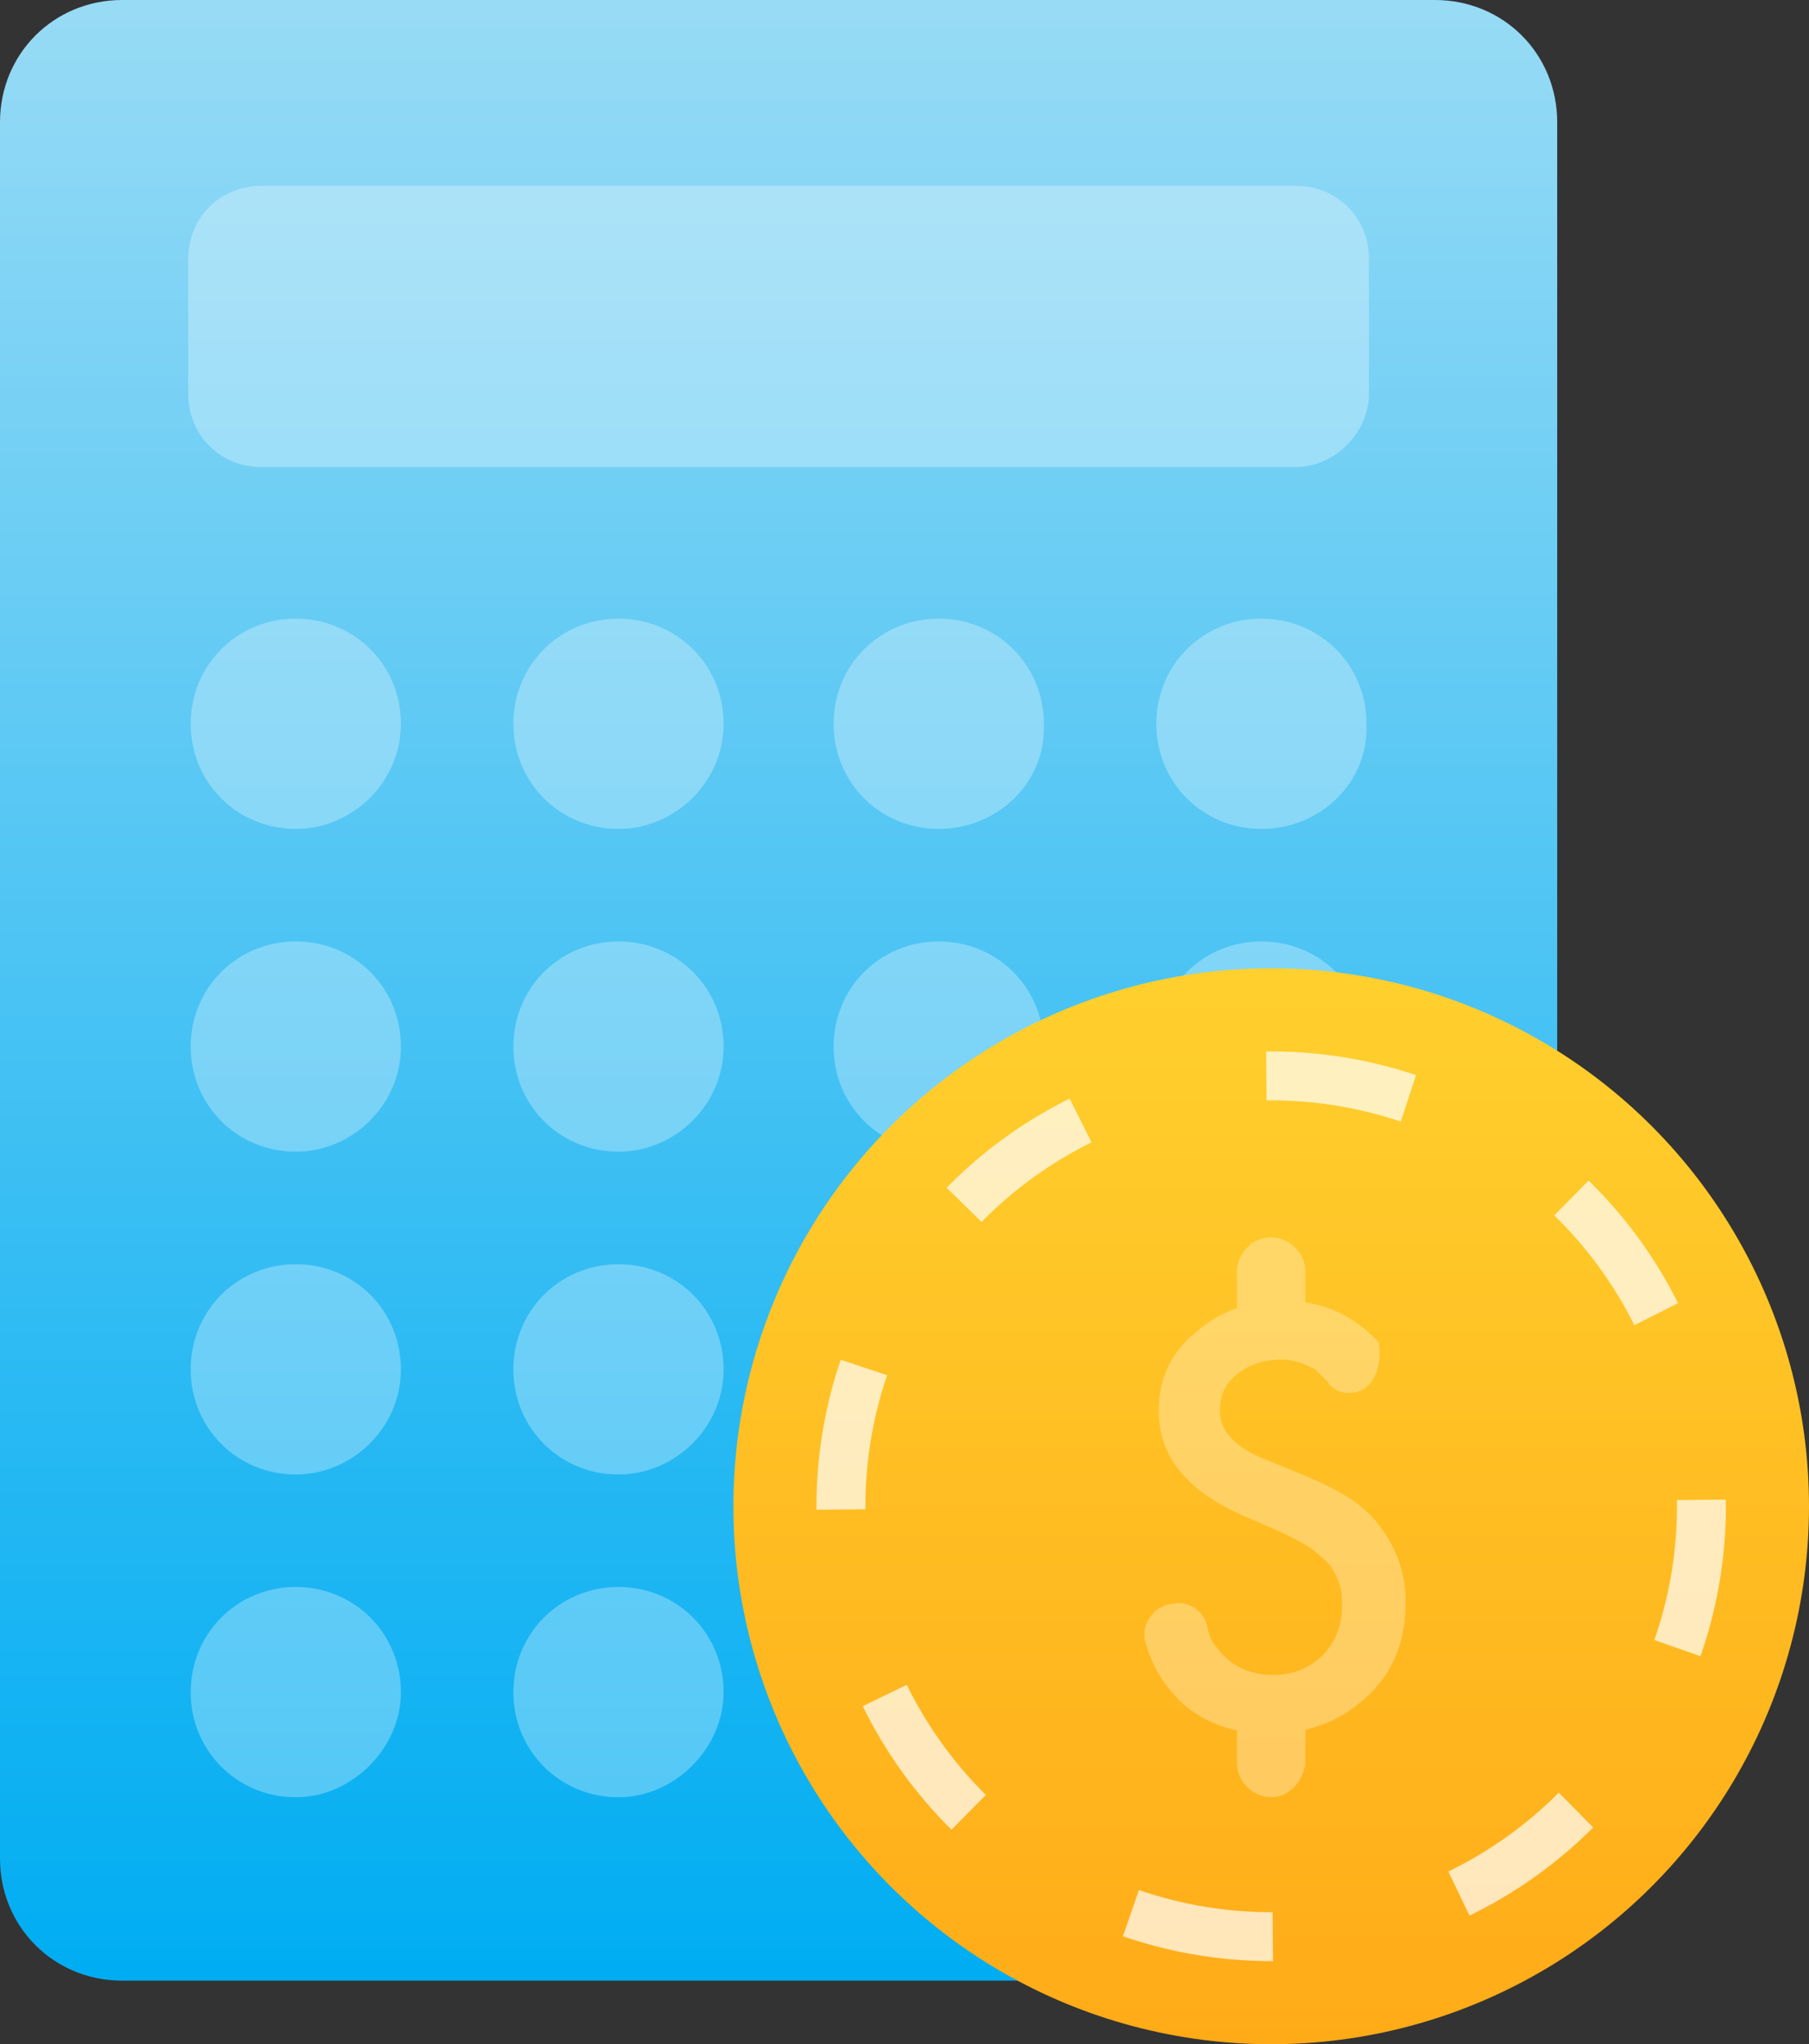 <?xml version="1.0" encoding="utf-8"?>
<!-- Generator: Adobe Illustrator 22.0.1, SVG Export Plug-In . SVG Version: 6.00 Build 0)  -->
<svg version="1.1" id="Layer_1" xmlns="http://www.w3.org/2000/svg" xmlns:xlink="http://www.w3.org/1999/xlink" x="0px" y="0px"
	 viewBox="0 0 74 83.6" style="enable-background:new 0 0 74 83.6;" xml:space="preserve">
<rect x="0" y="0" width="74" height="83.6" fill="#333333" stroke="none"/>
<style type="text/css">
	.st0{fill:url(#SVGID_1_);}
	.st1{opacity:0.3;}
	.st2{fill:#FFFFFF;}
	.st3{fill:url(#SVGID_2_);}
	.st4{opacity:0.7;}
	.st5{fill:none;stroke:#FFFFFF;stroke-width:2;stroke-miterlimit:10;stroke-dasharray:5.91,7.88;}
</style>
<linearGradient id="SVGID_1_" gradientUnits="userSpaceOnUse" x1="31.848" y1="0" x2="31.848" y2="81.025">
	<stop  offset="0" style="stop-color:#98DBF5"/>
	<stop  offset="7.767689e-02" style="stop-color:#8BD7F5"/>
	<stop  offset="0.715" style="stop-color:#28B9F3"/>
	<stop  offset="1" style="stop-color:#00ADF2"/>
</linearGradient>
<path class="st0" d="M58.7,81H5c-2.8,0-5-2.2-5-5V5c0-2.8,2.2-5,5-5h53.7c2.8,0,5,2.2,5,5v71C63.7,78.8,61.5,81,58.7,81z"/>
<g class="st1">
	<path class="st2" d="M53,19.1H10.7c-1.7,0-3-1.3-3-3v-5.5c0-1.7,1.3-3,3-3H53c1.7,0,3,1.3,3,3v5.5C56,17.7,54.6,19.1,53,19.1z"/>
	<g>
		<g>
			<path class="st2" d="M12.1,33.9L12.1,33.9c-2.4,0-4.3-1.9-4.3-4.3v0c0-2.4,1.9-4.3,4.3-4.3h0c2.4,0,4.3,1.9,4.3,4.3v0
				C16.4,32,14.4,33.9,12.1,33.9z"/>
			<path class="st2" d="M25.3,33.9L25.3,33.9c-2.4,0-4.3-1.9-4.3-4.3v0c0-2.4,1.9-4.3,4.3-4.3h0c2.4,0,4.3,1.9,4.3,4.3v0
				C29.6,32,27.6,33.9,25.3,33.9z"/>
			<path class="st2" d="M38.4,33.9L38.4,33.9c-2.4,0-4.3-1.9-4.3-4.3v0c0-2.4,1.9-4.3,4.3-4.3h0c2.4,0,4.3,1.9,4.3,4.3v0
				C42.8,32,40.8,33.9,38.4,33.9z"/>
			<path class="st2" d="M51.6,33.9L51.6,33.9c-2.4,0-4.3-1.9-4.3-4.3v0c0-2.4,1.9-4.3,4.3-4.3h0c2.4,0,4.3,1.9,4.3,4.3v0
				C56,32,54,33.9,51.6,33.9z"/>
		</g>
		<g>
			<path class="st2" d="M12.1,47.1L12.1,47.1c-2.4,0-4.3-1.9-4.3-4.3v0c0-2.4,1.9-4.3,4.3-4.3h0c2.4,0,4.3,1.9,4.3,4.3v0
				C16.4,45.2,14.4,47.1,12.1,47.1z"/>
			<path class="st2" d="M25.3,47.1L25.3,47.1c-2.4,0-4.3-1.9-4.3-4.3v0c0-2.4,1.9-4.3,4.3-4.3h0c2.4,0,4.3,1.9,4.3,4.3v0
				C29.6,45.2,27.6,47.1,25.3,47.1z"/>
			<path class="st2" d="M38.4,47.1L38.4,47.1c-2.4,0-4.3-1.9-4.3-4.3v0c0-2.4,1.9-4.3,4.3-4.3h0c2.4,0,4.3,1.9,4.3,4.3v0
				C42.8,45.2,40.8,47.1,38.4,47.1z"/>
			<path class="st2" d="M51.6,47.1L51.6,47.1c-2.4,0-4.3-1.9-4.3-4.3v0c0-2.4,1.9-4.3,4.3-4.3h0c2.4,0,4.3,1.9,4.3,4.3v0
				C56,45.2,54,47.1,51.6,47.1z"/>
		</g>
		<g>
			<path class="st2" d="M12.1,60.3L12.1,60.3c-2.4,0-4.3-1.9-4.3-4.3v0c0-2.4,1.9-4.3,4.3-4.3h0c2.4,0,4.3,1.9,4.3,4.3v0
				C16.4,58.4,14.4,60.3,12.1,60.3z"/>
			<path class="st2" d="M25.3,60.3L25.3,60.3c-2.4,0-4.3-1.9-4.3-4.3v0c0-2.4,1.9-4.3,4.3-4.3h0c2.4,0,4.3,1.9,4.3,4.3v0
				C29.6,58.4,27.6,60.3,25.3,60.3z"/>
			<path class="st2" d="M38.4,60.3L38.4,60.3c-2.4,0-4.3-1.9-4.3-4.3v0c0-2.4,1.9-4.3,4.3-4.3h0c2.4,0,4.3,1.9,4.3,4.3v0
				C42.8,58.4,40.8,60.3,38.4,60.3z"/>
			<path class="st2" d="M51.6,60.3L51.6,60.3c-2.4,0-4.3-1.9-4.3-4.3v0c0-2.4,1.9-4.3,4.3-4.3h0c2.4,0,4.3,1.9,4.3,4.3v0
				C56,58.4,54,60.3,51.6,60.3z"/>
		</g>
		<g>
			<path class="st2" d="M12.1,73.5L12.1,73.5c-2.4,0-4.3-1.9-4.3-4.3v0c0-2.4,1.9-4.3,4.3-4.3h0c2.4,0,4.3,1.9,4.3,4.3v0
				C16.4,71.5,14.4,73.5,12.1,73.5z"/>
			<path class="st2" d="M25.3,73.5L25.3,73.5c-2.4,0-4.3-1.9-4.3-4.3v0c0-2.4,1.9-4.3,4.3-4.3h0c2.4,0,4.3,1.9,4.3,4.3v0
				C29.6,71.5,27.6,73.5,25.3,73.5z"/>
			<path class="st2" d="M38.4,73.5L38.4,73.5c-2.4,0-4.3-1.9-4.3-4.3v0c0-2.4,1.9-4.3,4.3-4.3h0c2.4,0,4.3,1.9,4.3,4.3v0
				C42.8,71.5,40.8,73.5,38.4,73.5z"/>
			<path class="st2" d="M51.6,73.5L51.6,73.5c-2.4,0-4.3-1.9-4.3-4.3v0c0-2.4,1.9-4.3,4.3-4.3h0c2.4,0,4.3,1.9,4.3,4.3v0
				C56,71.5,54,73.5,51.6,73.5z"/>
		</g>
	</g>
</g>
<linearGradient id="SVGID_2_" gradientUnits="userSpaceOnUse" x1="51.987" y1="39.576" x2="51.987" y2="83.601">
	<stop  offset="0" style="stop-color:#FFD02E"/>
	<stop  offset="1" style="stop-color:#FFAB17"/>
</linearGradient>
<circle class="st3" cx="52" cy="61.6" r="22"/>
<g class="st4">
	<circle class="st5" cx="52" cy="61.6" r="17.6"/>
</g>
<g class="st1">
	<g>
		<path class="st2" d="M55.8,56.8L55.8,56.8c-0.5,0.3-1.2,0.2-1.5-0.3c-0.2-0.2-0.4-0.4-0.5-0.5c-0.4-0.2-0.8-0.4-1.4-0.4
			c-0.7,0-1.3,0.2-1.8,0.6c-0.5,0.4-0.7,0.9-0.7,1.5c0,0.8,0.6,1.5,1.9,2l1.7,0.7c1.4,0.6,2.4,1.2,3,2.1c0.6,0.8,1,1.8,1,3
			c0,1.6-0.5,2.9-1.6,3.9c-1.1,1-2.4,1.5-3.9,1.5c-1.5,0-2.7-0.4-3.7-1.3c-0.6-0.6-1.1-1.3-1.4-2.3c-0.3-0.7,0.2-1.6,1-1.7h0
			c0.7-0.2,1.4,0.3,1.5,1c0.1,0.4,0.2,0.6,0.4,0.8c0.5,0.7,1.3,1.1,2.3,1.1c0.8,0,1.5-0.3,2-0.8c0.5-0.5,0.8-1.2,0.8-2
			c0-0.3,0-0.6-0.1-0.9c-0.1-0.3-0.2-0.5-0.4-0.8c-0.2-0.2-0.4-0.4-0.8-0.7c-0.3-0.2-0.7-0.4-1.1-0.6l-1.6-0.7
			c-2.3-1-3.5-2.4-3.5-4.3c0-1.3,0.5-2.4,1.5-3.2c1-0.9,2.2-1.3,3.7-1.3c1.5,0,2.8,0.6,3.8,1.7C56.5,55.5,56.4,56.4,55.8,56.8z"/>
	</g>
	<path class="st2" d="M52,73.5c-0.7,0-1.4-0.6-1.4-1.4v-1.5c0-0.7,0.6-1.4,1.4-1.4c0.7,0,1.4,0.6,1.4,1.4v1.5
		C53.3,72.9,52.7,73.5,52,73.5z"/>
	<path class="st2" d="M52,54.9c-0.7,0-1.4-0.6-1.4-1.4V52c0-0.7,0.6-1.4,1.4-1.4c0.7,0,1.4,0.6,1.4,1.4v1.5
		C53.3,54.3,52.7,54.9,52,54.9z"/>
</g>
</svg>
